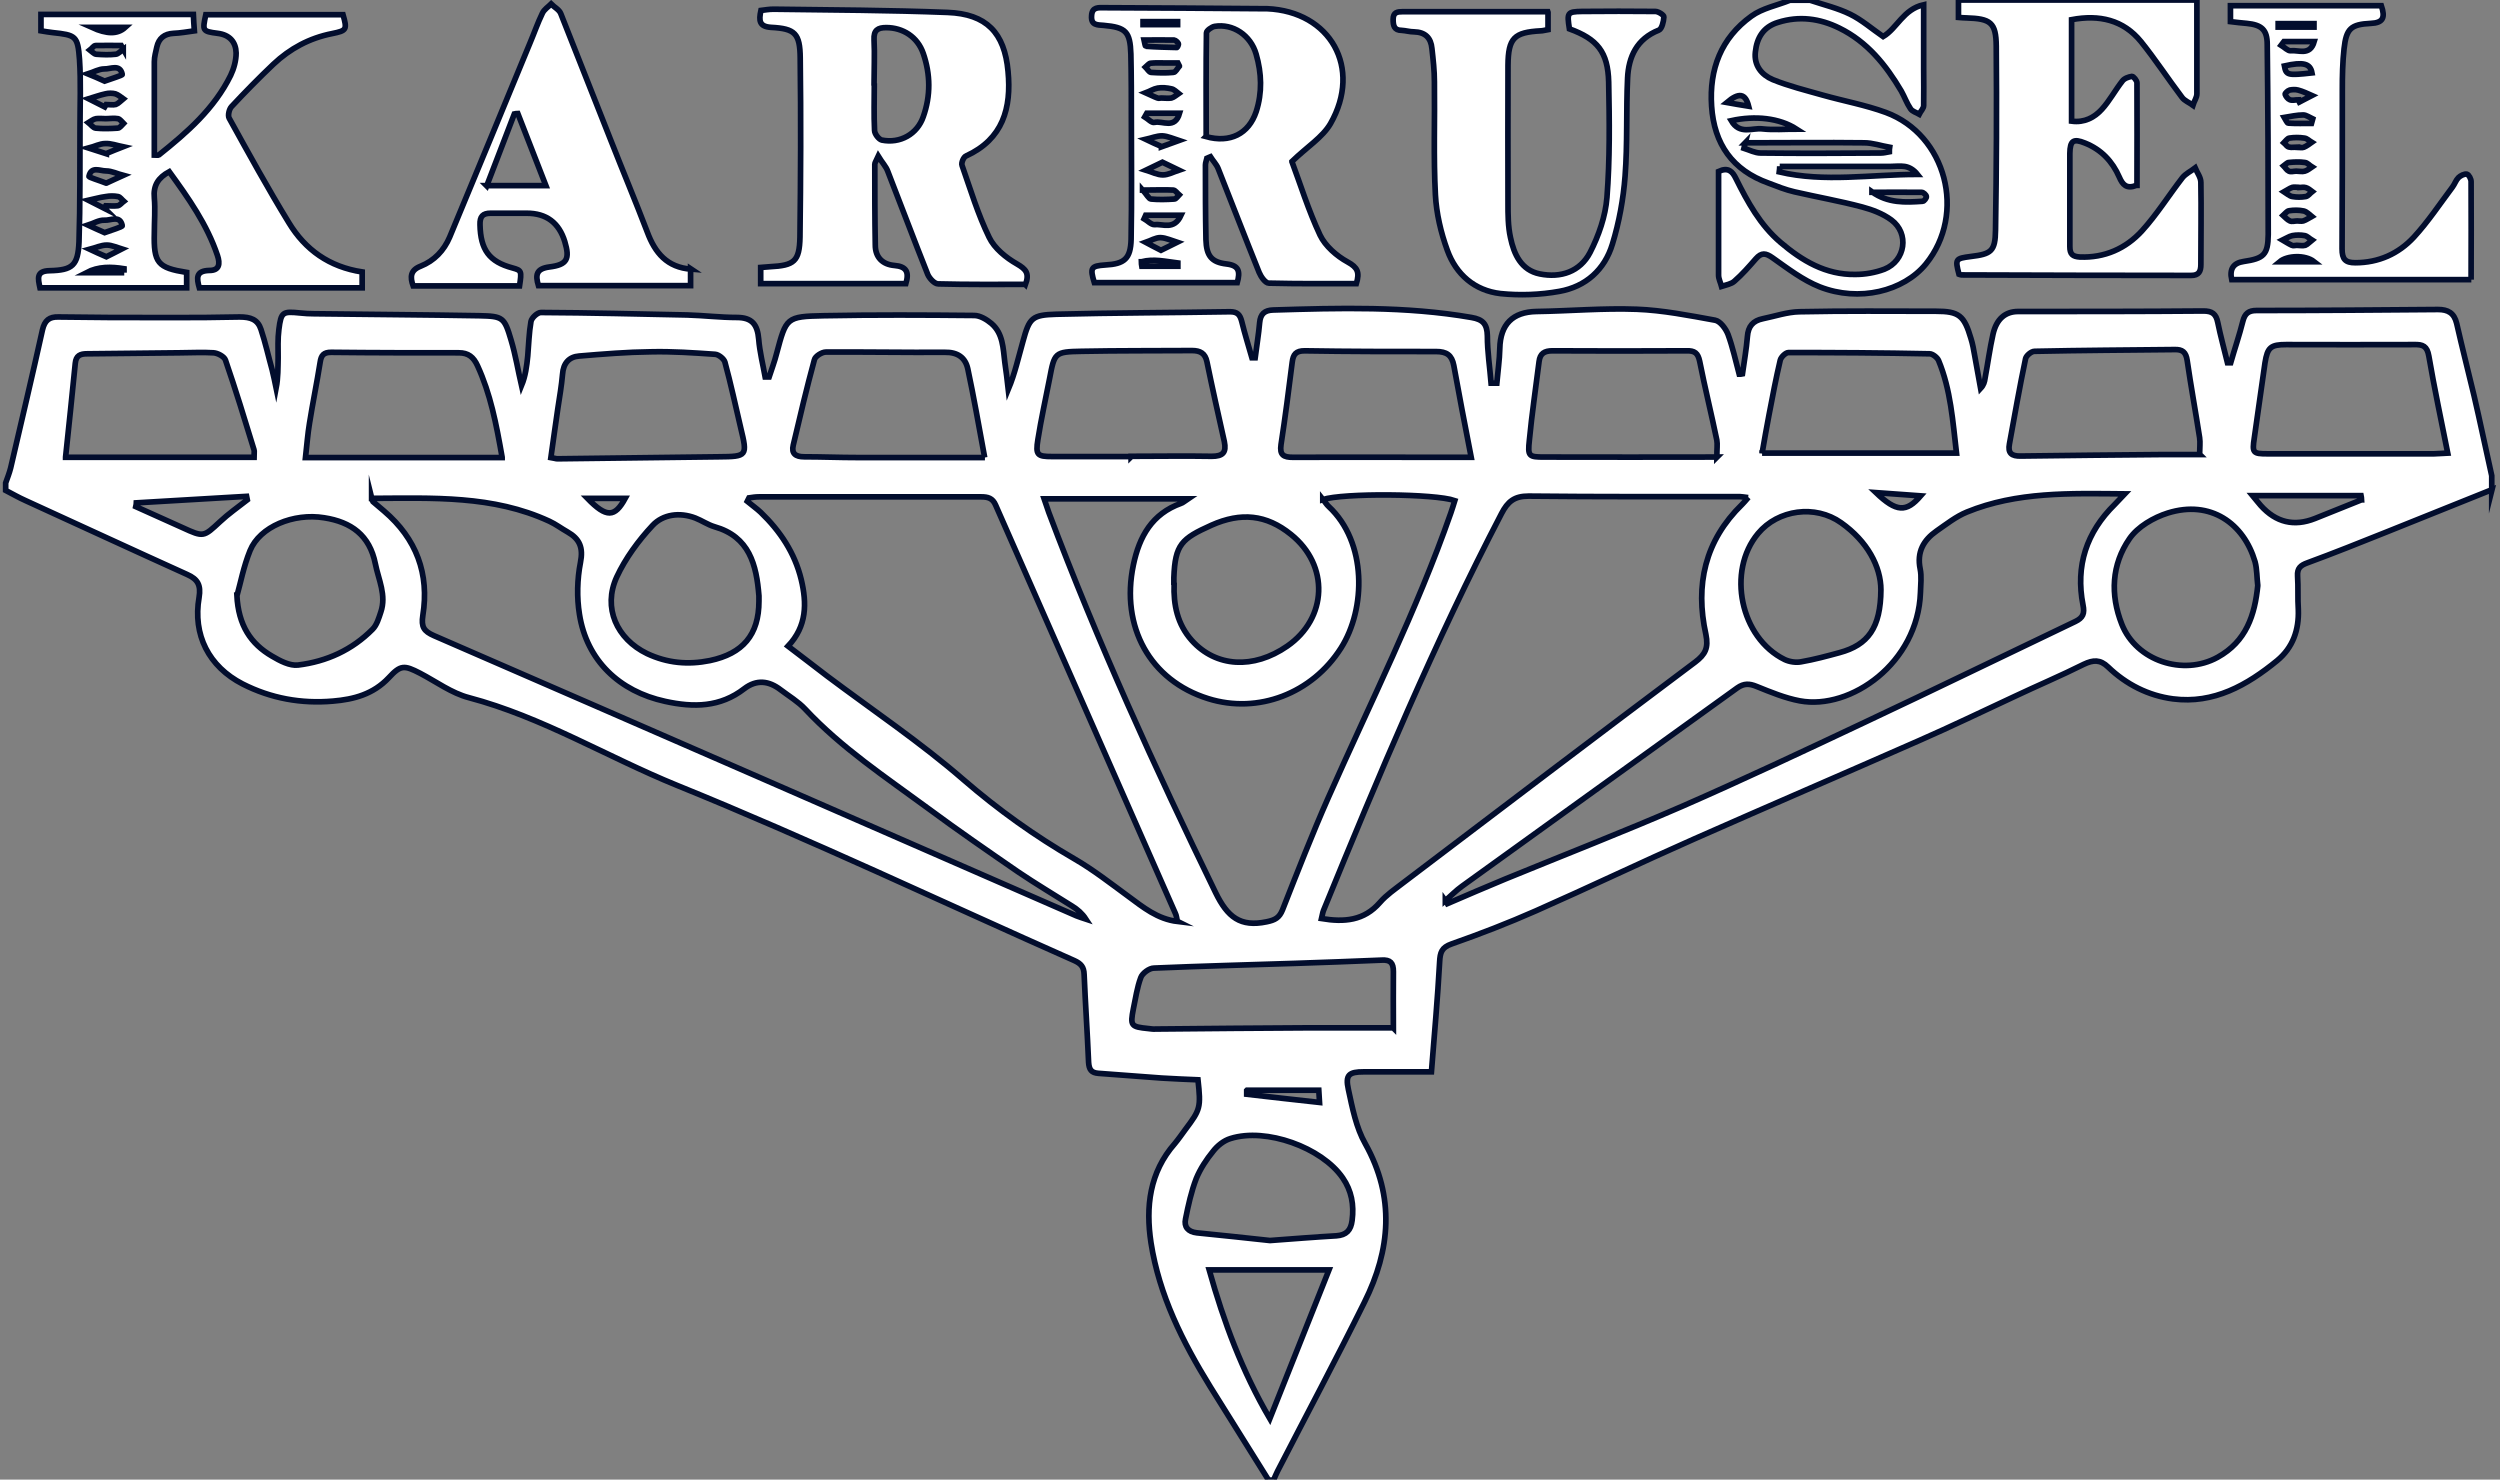 <svg width="441" height="261" viewBox="0 0 441 261" fill="none" xmlns="http://www.w3.org/2000/svg">
<rect x="0" y="0" width="441" height="261" fill="#808080" stroke="none"/>
<path d="M439.586 86.373C433.358 88.875 427.131 91.377 420.904 93.878C416.299 95.722 411.694 97.565 407.046 99.277C405.818 99.716 405.204 100.242 405.292 101.603C405.423 103.578 405.292 105.553 405.423 107.528C405.555 111.127 404.458 114.243 401.696 116.525C396.389 120.87 390.513 124.206 383.321 123.284C378.979 122.713 375.076 120.738 371.875 117.666C370.471 116.306 369.243 116.393 367.577 117.183C363.542 119.202 359.376 120.958 355.298 122.889C349.728 125.478 344.203 128.156 338.589 130.613C325.345 136.451 312.058 142.156 298.858 147.993C289.517 152.119 280.263 156.552 270.922 160.677C266.055 162.828 261.055 164.759 256.056 166.514C254.302 167.129 254.039 168.007 253.951 169.674C253.6 176.082 253.03 182.446 252.504 189.073C248.294 189.073 244.434 189.073 240.575 189.073C237.944 189.073 237.286 189.6 237.856 192.189C238.558 195.437 239.216 198.904 240.838 201.757C246.101 211.193 245.268 220.498 240.707 229.671C235.751 239.677 230.489 249.552 225.358 259.515C225.095 260.042 224.876 260.568 224.656 261.095H223.779C220.359 255.609 216.894 250.079 213.473 244.593C208.606 236.693 204.483 228.486 203.036 219.225C202.071 212.861 202.773 206.804 207.246 201.713C207.904 200.923 208.474 200.089 209.088 199.256C211.763 195.701 211.851 195.393 211.325 190.478C209.22 190.39 207.071 190.302 204.922 190.171C201.194 189.907 197.511 189.6 193.783 189.337C192.511 189.249 192.116 188.678 192.029 187.406C191.809 182.227 191.459 177.048 191.239 171.869C191.196 170.552 190.669 169.982 189.529 169.455C166.155 159.097 143.044 148.125 119.362 138.513C107.083 133.51 95.637 126.488 82.7 123.064C79.674 122.274 76.955 120.256 74.105 118.763C71.298 117.315 70.684 117.271 68.579 119.553C65.86 122.45 62.44 123.372 58.712 123.679C53.143 124.162 47.792 123.196 42.793 120.651C36.829 117.578 33.978 112.004 35.118 105.377C35.469 103.227 34.899 102.173 33.014 101.339C23.497 97.038 14.025 92.65 4.508 88.305C3.324 87.778 2.184 87.12 1 86.505C1 86.066 1 85.627 1 85.188C1.307 84.311 1.658 83.433 1.877 82.555C3.763 74.436 5.692 66.316 7.49 58.197C7.885 56.485 8.718 55.871 10.297 55.914C13.235 55.914 16.13 56.002 19.068 56.002C26.786 56.002 34.548 56.09 42.267 55.914C44.196 55.914 45.468 56.353 46.038 58.109C46.828 60.479 47.354 62.893 48.012 65.263C48.275 66.316 48.494 67.413 48.713 68.467C49.064 66.623 49.02 64.868 49.064 63.156C49.064 61.488 48.976 59.777 49.196 58.109C49.59 54.993 49.853 54.905 52.967 55.212C53.757 55.3 54.59 55.344 55.379 55.344C65.115 55.476 74.807 55.52 84.542 55.695C88.708 55.783 88.972 55.958 90.156 59.996C90.945 62.63 91.383 65.351 91.997 68.028C92.699 66.316 92.918 64.561 93.094 62.805C93.269 60.786 93.313 58.723 93.664 56.705C93.795 56.046 94.804 55.124 95.418 55.124C104.013 55.168 112.653 55.388 121.248 55.563C124.186 55.651 127.081 56.002 129.975 56.002C132.694 56.002 133.615 57.275 133.834 59.821C134.01 62.059 134.58 64.297 134.974 66.492C135.194 66.492 135.413 66.492 135.676 66.492C136.115 65.131 136.641 63.771 136.992 62.366C138.702 56.002 138.658 55.827 145.324 55.695C154.139 55.52 162.997 55.563 171.856 55.651C172.864 55.651 174.049 56.353 174.882 57.056C176.943 58.811 176.943 61.444 177.25 63.902C177.469 65.482 177.688 67.062 177.864 68.686C179.048 65.833 179.662 62.981 180.451 60.216C181.591 56.046 182.03 55.563 186.328 55.432C196.546 55.168 206.764 55.168 216.982 54.993C218.297 54.993 218.736 55.52 219.043 56.705C219.569 58.855 220.227 60.962 220.841 63.112H221.411C221.674 61.006 222.025 58.987 222.2 56.924C222.332 55.388 223.077 54.73 224.569 54.686C236.278 54.334 247.943 53.983 259.564 56.002C261.625 56.353 262.327 57.187 262.371 59.25C262.371 62.059 262.809 64.824 263.029 67.589C263.379 67.589 263.686 67.589 264.037 67.589C264.213 65.57 264.52 63.507 264.564 61.488C264.651 57.187 266.844 55.037 271.01 54.949C276.93 54.861 282.851 54.334 288.727 54.554C293.332 54.73 297.937 55.651 302.541 56.485C303.462 56.661 304.427 57.977 304.822 58.987C305.655 61.269 306.181 63.683 306.795 66.009C306.971 66.009 307.19 66.009 307.365 65.965C307.672 63.771 308.067 61.576 308.242 59.382C308.374 57.538 309.251 56.573 310.961 56.222C313.11 55.783 315.259 55.037 317.408 54.993C325.433 54.817 333.458 54.905 341.484 54.905C345.562 54.905 346.483 55.651 347.667 59.689C347.974 60.654 348.15 61.664 348.325 62.673C348.676 64.605 349.027 66.579 349.378 68.511C349.948 67.896 350.079 67.326 350.167 66.711C350.649 64.122 351 61.488 351.57 58.943C352.184 56.266 353.719 54.949 355.999 54.949C366.875 54.949 377.795 54.949 388.671 54.861C390.206 54.861 390.907 55.344 391.214 56.88C391.697 59.25 392.355 61.62 392.925 63.99H393.495C394.196 61.532 395.03 59.118 395.644 56.661C395.994 55.3 396.652 54.773 398.056 54.773C408.712 54.773 419.369 54.686 430.069 54.598C431.823 54.598 432.92 55.212 433.358 57.056C434.323 61.313 435.419 65.57 436.428 69.827C437.524 74.523 438.489 79.219 439.542 83.916V86.549L439.586 86.373ZM308.374 87.778C307.584 87.69 307.234 87.602 306.883 87.602C294.472 87.602 282.061 87.646 269.651 87.514C267.107 87.514 265.967 88.48 264.871 90.587C253.03 113.321 243.163 136.889 233.471 160.589C233.296 161.028 233.252 161.511 233.12 162.038C237.111 162.696 240.619 162.433 243.426 159.185C244.566 157.868 246.057 156.859 247.417 155.806C264.607 142.771 281.754 129.736 299.033 116.788C300.831 115.428 301.401 114.287 300.919 111.917C298.989 103.183 300.743 95.371 307.321 88.963C307.628 88.656 307.891 88.348 308.418 87.734L308.374 87.778ZM207.685 162.521C207.553 161.906 207.509 161.467 207.334 161.116C196.765 137.109 186.196 113.102 175.627 89.094C175.101 87.866 174.268 87.646 173.084 87.646C160.015 87.646 146.947 87.646 133.878 87.646C133.308 87.646 132.694 87.734 132.124 87.822L131.817 88.436C132.606 89.094 133.44 89.665 134.185 90.367C137.606 93.659 140.193 97.521 141.333 102.217C142.342 106.431 142.342 110.468 139.009 113.979C141.509 115.867 143.701 117.578 145.894 119.246C153.963 125.303 162.383 130.964 169.97 137.548C176.11 142.858 182.556 147.467 189.529 151.504C192.862 153.436 195.888 155.806 199.002 158.088C201.633 160.019 204.133 162.126 207.772 162.564L207.685 162.521ZM233.339 88.041C233.734 88.524 233.997 89.007 234.392 89.358C241.145 95.634 240.97 107.396 236.541 114.331C231.454 122.318 221.937 126.005 213.123 123.24C202.861 120.036 197.642 110.556 199.923 99.672C200.975 94.624 203.212 90.631 208.342 88.787C208.649 88.7 208.913 88.436 209.57 87.997H184.179C184.53 89.051 184.793 89.709 185.012 90.411C193.607 113.277 203.738 135.485 214.438 157.473C216.543 161.774 218.78 163.574 223.428 162.608C224.919 162.301 225.665 161.906 226.235 160.502C228.866 153.831 231.454 147.159 234.348 140.62C241.716 123.986 249.916 107.703 255.924 90.499C256.187 89.753 256.407 89.007 256.626 88.305C253.118 87.076 236.892 86.944 233.339 88.129V88.041ZM65.553 87.778C65.685 88.305 65.685 88.392 65.729 88.436C66.387 89.007 67.088 89.577 67.746 90.148C73.447 95.019 75.771 101.208 74.587 108.581C74.28 110.6 74.763 111.346 76.561 112.136C114.363 128.551 152.121 145.053 189.88 161.555C190.406 161.774 191.02 161.95 191.546 162.126C190.889 161.116 190.055 160.414 189.134 159.843C185.933 157.824 182.688 155.893 179.574 153.787C174.224 150.1 168.874 146.413 163.655 142.551C156.2 137.065 148.438 131.93 142.035 125.083C140.807 123.767 139.184 122.801 137.737 121.704C135.632 120.08 133.483 119.817 131.291 121.484C127.037 124.776 122.344 124.82 117.345 123.723C109.232 121.967 103.487 116.481 102.215 108.362C101.733 105.377 101.821 102.173 102.391 99.233C102.917 96.6 102.259 95.063 100.11 93.835C99.014 93.22 98.049 92.474 96.909 91.947C86.954 87.339 76.341 87.866 65.553 87.909V87.778ZM254.959 158.834C255.091 159.009 255.179 159.185 255.31 159.404C258.687 157.956 262.108 156.464 265.528 155.059C275.922 150.802 286.403 146.721 296.709 142.244C307.541 137.504 318.241 132.457 328.941 127.409C341.352 121.572 353.675 115.559 366.086 109.634C367.445 108.976 367.752 108.23 367.445 106.738C366.086 99.803 368.059 93.878 373.059 88.963C373.541 88.48 374.024 87.953 374.813 87.12C365.077 87.032 355.78 86.725 346.966 90.323C345.036 91.113 343.326 92.474 341.615 93.659C339.291 95.283 338.107 97.389 338.721 100.374C338.984 101.691 338.809 103.139 338.765 104.543C338.326 116.92 326.486 125.303 317.496 123.635C314.908 123.152 312.365 122.099 309.865 121.089C308.593 120.563 307.628 120.519 306.444 121.353C290.262 133.027 274.08 144.658 257.898 156.332C256.845 157.078 255.924 158.044 254.959 158.878V158.834ZM431.779 79.922C430.595 73.997 429.411 68.423 428.447 62.805C428.14 61.05 427.394 60.742 425.859 60.786C418.316 60.83 410.817 60.786 403.274 60.786C400.555 60.786 399.985 61.269 399.547 63.99C398.889 68.379 398.319 72.812 397.661 77.245C397.266 79.878 397.398 80.053 399.985 80.053C409.765 80.053 419.588 80.053 429.368 80.053C430.025 80.053 430.639 79.966 431.779 79.922ZM302.848 80.668C302.848 79.176 302.98 78.386 302.848 77.639C301.883 72.987 300.743 68.379 299.822 63.727C299.515 62.278 298.945 61.84 297.498 61.883C289.604 61.927 281.754 61.927 273.861 61.883C272.413 61.883 271.668 62.366 271.492 63.771C270.922 68.379 270.221 73.031 269.782 77.639C269.475 80.492 269.651 80.624 272.413 80.624C282.456 80.668 292.542 80.624 302.892 80.624L302.848 80.668ZM88.577 80.668C87.524 74.699 86.516 69.476 84.235 64.517C83.534 62.981 82.613 62.234 80.946 62.234C73.447 62.234 65.904 62.234 58.405 62.147C57.09 62.147 56.651 62.673 56.475 63.902C55.905 67.501 55.16 71.1 54.59 74.699C54.283 76.542 54.151 78.386 53.888 80.712H88.577V80.668ZM388.013 80.141C388.013 79.044 388.145 78.078 388.013 77.201C387.311 72.68 386.478 68.116 385.82 63.595C385.601 62.103 384.987 61.62 383.584 61.664C375.339 61.752 367.095 61.796 358.894 61.971C358.324 61.971 357.447 62.717 357.315 63.244C356.263 68.247 355.385 73.294 354.465 78.298C354.158 79.922 354.815 80.492 356.482 80.448C364.814 80.317 373.103 80.273 381.435 80.185C383.54 80.185 385.645 80.185 388.057 80.185L388.013 80.141ZM259.52 80.668C258.38 74.787 257.371 69.608 256.451 64.473C256.1 62.63 255.179 62.015 253.337 62.015C245.619 62.015 237.856 62.015 230.138 61.883C228.603 61.883 228.121 62.498 227.945 63.902C227.331 68.774 226.717 73.602 225.972 78.43C225.709 80.273 226.41 80.668 228.077 80.668C236.014 80.624 243.996 80.668 251.934 80.668C254.258 80.668 256.582 80.668 259.52 80.668ZM97.172 80.712C97.742 80.799 98.049 80.931 98.312 80.931C107.785 80.843 117.257 80.668 126.774 80.58C131.817 80.536 131.861 80.448 130.677 75.533C129.756 71.627 128.923 67.721 127.87 63.858C127.695 63.288 126.774 62.542 126.16 62.498C122.388 62.234 118.573 61.971 114.802 62.059C110.592 62.103 106.382 62.454 102.172 62.805C100.374 62.937 99.365 64.078 99.233 66.009C99.058 68.028 98.707 70.047 98.4 72.066C98.005 74.918 97.567 77.771 97.172 80.712ZM310.83 79.922H345.124C344.466 74.304 344.115 68.774 341.966 63.595C341.747 63.068 340.914 62.41 340.387 62.41C332.099 62.234 323.767 62.191 315.478 62.191C314.996 62.191 314.163 62.981 314.031 63.551C313.286 66.711 312.672 69.959 312.058 73.163C311.619 75.357 311.268 77.552 310.83 79.966V79.922ZM199.528 80.58C199.528 80.58 199.528 80.536 199.528 80.492C204.264 80.492 209 80.404 213.737 80.492C215.71 80.492 216.368 79.834 215.973 77.903C214.921 73.207 213.868 68.511 212.903 63.815C212.596 62.322 211.719 61.84 210.272 61.84C203.782 61.883 197.291 61.84 190.801 61.971C186.021 62.059 186.021 62.191 185.144 66.799C184.442 70.398 183.653 73.953 183.083 77.552C182.644 80.273 182.995 80.536 185.582 80.536C190.231 80.536 194.923 80.536 199.572 80.536L199.528 80.58ZM173.698 80.712C172.645 75.006 171.768 70.003 170.716 65.043C170.277 63.068 168.918 62.103 166.681 62.147C159.664 62.191 152.692 62.059 145.675 62.103C144.973 62.103 143.789 62.849 143.658 63.463C142.298 68.467 141.114 73.47 139.93 78.517C139.579 80.01 140.325 80.58 141.86 80.58C144.973 80.58 148.131 80.712 151.288 80.712C158.48 80.712 165.716 80.712 173.742 80.712H173.698ZM11.569 80.668H44.81C44.81 79.922 44.898 79.615 44.81 79.351C43.188 74.041 41.565 68.73 39.767 63.507C39.548 62.893 38.408 62.278 37.662 62.234C35.689 62.103 33.715 62.234 31.742 62.234C26.26 62.278 20.778 62.366 15.34 62.41C14.156 62.41 13.411 62.717 13.279 64.078C12.753 69.608 12.139 75.094 11.569 80.624V80.668ZM398.275 103.314C398.099 101.866 398.143 100.418 397.793 99.101C395.819 92.342 389.943 88.129 382.4 90.499C379.9 91.289 377.093 92.913 375.646 95.019C372.489 99.584 372.226 104.894 374.287 110.117C376.83 116.569 385.119 119.29 391.171 115.954C396.258 113.146 397.749 108.493 398.275 103.271V103.314ZM133.878 105.992C133.878 105.684 133.878 105.421 133.878 105.114C133.44 99.628 132.212 94.668 126.028 92.913C124.844 92.562 123.792 91.816 122.651 91.377C119.889 90.323 116.95 90.718 115.109 92.693C112.609 95.371 110.328 98.487 108.794 101.778C106.294 107.221 108.794 112.707 114.144 115.296C117.696 116.964 121.336 117.315 125.239 116.525C131.028 115.296 133.878 112.004 133.878 106.036V105.992ZM41.784 104.982C42.047 110.381 44.284 113.584 47.968 115.735C49.371 116.569 51.125 117.491 52.572 117.315C57.616 116.701 62.133 114.638 65.729 110.995C66.474 110.249 66.825 109.02 67.176 107.967C68.185 104.982 66.781 102.305 66.211 99.452C65.203 94.405 61.957 92.079 57.177 91.333C51.783 90.455 45.819 92.913 44.109 97.126C42.968 99.935 42.398 102.963 41.828 104.982H41.784ZM207.115 103.007C206.983 106.694 207.685 110.117 210.228 112.97C214.482 117.71 221.104 118.105 227.068 113.979C234.173 109.064 234.523 99.716 227.726 94.273C223.384 90.762 218.911 90.323 213.693 92.65C208.43 95.019 207.29 96.029 207.071 101.866C207.071 102.217 207.071 102.612 207.071 102.963L207.115 103.007ZM331.792 104.061C331.792 99.935 329.38 95.458 324.775 92.211C320.214 88.963 313.636 89.885 310.128 94.098C304.559 100.769 307.014 112.531 314.82 116.349C315.654 116.744 316.794 116.92 317.715 116.744C319.995 116.349 322.276 115.735 324.512 115.121C329.512 113.76 331.748 110.776 331.792 104.017V104.061ZM245.794 181.349C245.794 177.487 245.75 174.458 245.794 171.386C245.794 169.85 245.268 169.279 243.733 169.367C238.646 169.587 233.515 169.762 228.428 169.938C220.139 170.201 211.851 170.421 203.562 170.772C202.729 170.772 201.501 171.693 201.238 172.439C200.58 174.195 200.317 176.126 199.923 177.969C199.352 180.954 199.484 181.129 202.554 181.437C202.992 181.481 203.431 181.568 203.869 181.524C213.035 181.437 222.244 181.349 231.41 181.305C235.971 181.305 240.575 181.305 245.75 181.305L245.794 181.349ZM223.998 218.83C228.165 218.523 231.936 218.216 235.751 217.996C237.506 217.864 238.295 217.031 238.514 215.275C238.865 212.554 238.426 210.052 236.848 207.77C233.164 202.416 223.341 198.861 217.069 200.836C215.885 201.187 214.745 202.108 214 203.074C212.816 204.522 211.719 206.19 211.018 207.902C210.141 210.184 209.614 212.598 209.132 215.012C208.825 216.416 209.57 217.294 211.105 217.469C215.535 217.908 219.964 218.391 224.042 218.83H223.998ZM223.998 250.254C227.594 241.257 230.971 232.743 234.436 224.009H213.298C215.885 233.226 219.087 241.828 223.998 250.254ZM43.626 88.173C43.582 87.953 43.538 87.778 43.495 87.558C37.004 87.953 30.514 88.305 24.067 88.7C24.067 88.919 23.98 89.138 23.936 89.358C26.698 90.587 29.461 91.859 32.224 93.088C35.952 94.8 35.908 94.712 38.802 92.035C40.293 90.631 42.004 89.446 43.626 88.173ZM416.606 88.173C416.606 87.909 416.518 87.69 416.474 87.427H397.354C398.012 88.217 398.406 88.743 398.801 89.182C401.491 92.167 404.678 92.927 408.361 91.465C411.124 90.367 413.843 89.27 416.562 88.173H416.606ZM219.92 192.365C219.92 192.584 219.92 192.804 219.92 193.023C224.13 193.506 228.296 193.989 232.769 194.472C232.725 193.594 232.682 192.936 232.638 192.321H219.964L219.92 192.365ZM103.619 87.909C106.996 91.377 108.443 91.289 110.285 87.909H103.619ZM330.915 86.9C334.555 90.367 336.265 90.411 338.809 87.471C336.265 87.295 333.897 87.12 330.915 86.9Z" fill="white" stroke="#020D2D" stroke-miterlimit="10"/>
<path d="M319.557 0.132C321.837 0.878 324.205 1.448 326.354 2.502C328.415 3.511 330.213 5.091 332.187 6.452C334.643 5.003 335.739 1.624 339.335 0.834C339.335 4.828 339.335 8.558 339.335 12.245C339.335 14.352 339.379 16.502 339.335 18.609C339.335 19.136 338.809 19.618 338.546 20.145C338.019 19.838 337.318 19.662 337.011 19.18C336.353 18.214 335.958 17.073 335.388 16.063C332.669 11.455 329.38 7.373 324.468 4.96C321.004 3.248 317.364 2.765 313.636 3.95C311.049 4.74 309.909 6.671 309.646 9.173C309.382 11.543 310.742 13.211 312.715 14.044C315.522 15.186 318.548 15.932 321.486 16.766C325.214 17.819 329.073 18.521 332.669 19.838C343.326 23.788 346.922 37.701 339.73 46.566C335.783 51.394 327.933 53.325 321.004 50.604C318.022 49.419 315.347 47.356 312.672 45.469C311.488 44.635 310.742 44.503 309.733 45.645C308.549 47.005 307.321 48.41 305.962 49.594C305.392 50.121 304.471 50.253 303.681 50.516C303.506 49.858 303.155 49.2 303.155 48.541C303.155 42.397 303.155 36.296 303.155 30.239C304.865 29.45 305.611 30.239 306.225 31.512C308.286 35.638 310.479 39.676 314.075 42.748C317.89 45.996 322.056 48.497 327.275 48.41C328.985 48.41 330.783 48.102 332.406 47.488C336.134 45.996 336.835 41.168 333.634 38.798C332.143 37.701 330.301 36.998 328.503 36.516C324.556 35.462 320.521 34.76 316.531 33.838C314.996 33.487 313.461 32.873 311.97 32.302C305.611 30.02 302.366 25.412 301.927 18.741C301.489 12.201 303.594 6.715 308.944 2.853C310.874 1.448 313.461 0.966 315.741 0.044C317.057 0.044 318.373 0.044 319.688 0.044L319.557 0.132ZM307.891 25.148C307.804 25.5 307.716 25.807 307.628 26.158C308.593 26.465 309.602 26.992 310.567 26.992C317.627 27.079 324.731 27.036 331.792 26.992C332.274 26.992 332.801 26.86 333.283 26.772C333.283 26.509 333.283 26.246 333.327 25.982C331.836 25.719 330.345 25.192 328.81 25.192C321.837 25.105 314.82 25.192 307.848 25.192L307.891 25.148ZM313.943 29.318C313.943 29.669 313.899 29.976 313.856 30.327C321.881 32.215 330.038 30.766 338.239 30.766C337.581 29.932 336.791 29.493 336.002 29.362C335.169 29.23 334.248 29.362 333.371 29.362C326.88 29.362 320.39 29.362 313.943 29.362V29.318ZM305.392 21.286C306.883 23.832 309.119 22.515 310.874 22.735C312.847 22.954 314.908 22.778 316.925 22.778C313.856 20.803 309.602 20.364 305.392 21.286ZM330.213 33.838C333.02 35.857 336.09 35.726 339.16 35.506C339.423 35.506 339.861 34.892 339.817 34.672C339.773 34.365 339.291 33.926 338.984 33.926C336.046 33.882 333.151 33.926 330.213 33.926V33.838ZM308.462 18.741C307.891 16.502 306.795 16.239 304.602 18.082C305.83 18.302 307.058 18.521 308.462 18.741Z" fill="white" stroke="#020D2D" stroke-miterlimit="10"/>
<path d="M180.846 50.165C175.715 50.165 170.584 50.209 165.497 50.077C164.839 50.077 163.962 49.112 163.655 48.41C161.243 42.353 158.963 36.252 156.595 30.196C156.288 29.362 155.63 28.703 154.928 27.562C154.533 28.44 154.314 28.703 154.314 28.967C154.314 33.707 154.314 38.447 154.402 43.231C154.402 45.381 155.674 46.654 157.779 46.83C159.884 47.005 160.41 47.971 159.796 50.033H134.185V47.181C134.799 47.137 135.281 47.093 135.808 47.049C140.105 46.83 141.026 46.127 141.114 41.826C141.246 31.293 141.289 20.759 141.158 10.226C141.114 5.881 140.237 5.047 136.027 4.828C133.922 4.696 133.834 3.643 134.229 1.843C134.931 1.756 135.676 1.624 136.466 1.624C146.684 1.756 156.945 1.799 167.163 2.194C174.005 2.458 177.206 5.749 177.82 12.596C178.434 19.048 176.943 24.534 170.409 27.518C169.97 27.694 169.532 28.747 169.707 29.186C171.198 33.443 172.514 37.832 174.487 41.87C175.408 43.801 177.469 45.469 179.399 46.566C180.977 47.488 181.635 48.19 180.89 50.209L180.846 50.165ZM154.226 14.922C154.226 17.599 154.139 20.321 154.27 22.998C154.27 23.612 155.016 24.578 155.542 24.709C158.787 25.368 161.813 23.656 162.866 20.584C164.181 16.897 164.137 13.123 162.866 9.436C161.857 6.496 159.27 4.872 156.331 4.872C154.84 4.872 154.095 5.311 154.183 7.022C154.314 9.656 154.183 12.289 154.183 14.878L154.226 14.922Z" fill="white" stroke="#020D2D" stroke-miterlimit="10"/>
<path d="M227.901 28.528C229.349 32.39 230.796 37.086 232.857 41.475C233.778 43.406 235.795 45.162 237.725 46.215C239.479 47.181 239.874 48.014 239.26 50.033C234.129 50.033 228.954 50.077 223.823 49.946C223.209 49.946 222.42 48.804 222.113 48.058C219.657 41.958 217.289 35.813 214.877 29.713C214.57 28.967 213.956 28.352 213.517 27.65C213.298 27.738 213.123 27.826 212.903 27.913C212.816 28.308 212.64 28.703 212.64 29.098C212.64 33.487 212.64 37.876 212.728 42.265C212.816 45.118 213.693 46.259 216.368 46.566C218.604 46.829 218.78 47.927 218.254 49.858H193.037C192.248 47.224 192.423 46.917 194.967 46.742C198.344 46.566 199.44 45.644 199.528 42.221C199.659 35.199 199.572 28.177 199.572 21.154C199.572 17.292 199.572 13.386 199.484 9.524C199.352 5.574 198.607 4.828 194.704 4.477C193.564 4.389 192.423 4.477 192.555 2.765C192.643 1.185 193.783 1.361 194.792 1.361C204.132 1.404 213.473 1.448 222.858 1.536C223.077 1.536 223.297 1.536 223.516 1.536C234.699 2.019 240.312 11.982 234.699 21.813C233.296 24.227 230.577 25.894 227.901 28.484V28.528ZM212.728 24.095C216.982 25.28 220.271 23.612 221.586 19.706C222.683 16.327 222.551 12.903 221.586 9.568C220.622 6.188 217.464 4.126 214.263 4.652C213.737 4.74 212.816 5.398 212.816 5.793C212.728 11.894 212.772 18.038 212.772 24.051L212.728 24.095ZM208.343 37.964H202.115C202.028 38.183 201.896 38.359 201.808 38.578C202.422 38.929 203.08 39.675 203.694 39.632C205.141 39.456 207.115 40.641 208.343 37.964ZM202.291 19.969C202.159 20.189 202.071 20.408 201.94 20.628C202.51 20.979 203.168 21.725 203.65 21.593C205.053 21.242 207.246 22.866 208.079 19.969H202.291ZM204.878 25.894C206.062 25.456 206.983 25.148 207.948 24.797C206.983 24.49 206.018 24.007 205.01 23.963C204.045 23.963 203.08 24.358 202.115 24.578C203.036 25.017 203.957 25.456 204.878 25.851V25.894ZM205.053 28.616C203.957 29.142 203.08 29.581 202.159 30.02C203.168 30.327 204.133 30.854 205.141 30.854C206.062 30.854 207.027 30.327 207.948 30.02C207.027 29.581 206.15 29.142 205.053 28.616ZM201.545 33.487C202.334 34.365 202.641 35.067 203.036 35.111C204.396 35.243 205.799 35.199 207.158 35.111C207.465 35.111 207.729 34.628 207.992 34.365C207.641 34.058 207.334 33.575 206.983 33.531C205.404 33.443 203.826 33.531 201.545 33.531V33.487ZM204.878 17.292C205.448 17.292 206.062 17.38 206.632 17.292C207.115 17.16 207.509 16.765 207.904 16.502C207.509 16.195 207.115 15.756 206.632 15.668C205.843 15.493 205.01 15.405 204.22 15.537C203.475 15.668 202.817 16.107 202.115 16.37C202.817 16.678 203.475 17.029 204.176 17.292C204.352 17.38 204.615 17.292 204.834 17.292H204.878ZM208.036 11.63C207.948 11.455 207.86 11.279 207.772 11.104C206.983 11.104 206.194 11.104 205.404 11.104C204.615 11.104 203.782 11.06 202.992 11.148C202.685 11.148 202.378 11.587 202.071 11.85C202.378 12.157 202.685 12.728 203.036 12.772C204.352 12.859 205.667 12.903 206.983 12.772C207.378 12.772 207.685 12.069 208.036 11.674V11.63ZM204.79 44.152C205.843 43.626 206.764 43.187 207.641 42.748C206.676 42.441 205.711 41.958 204.703 41.914C203.826 41.914 202.992 42.441 202.115 42.748C202.948 43.187 203.738 43.626 204.79 44.152ZM201.808 7.066C201.94 7.681 202.028 8.163 202.115 8.163C203.957 8.295 205.799 8.339 207.597 8.383C207.685 8.383 207.948 7.856 207.86 7.681C207.729 7.417 207.378 7.11 207.115 7.066C205.404 7.022 203.694 7.066 201.808 7.066ZM201.326 46.171C201.326 46.434 201.37 46.698 201.414 46.961H207.772C207.772 46.785 207.772 46.566 207.772 46.391C205.624 46.127 203.475 45.6 201.37 46.171H201.326ZM207.729 4.345C207.729 4.169 207.729 3.994 207.729 3.818H201.633C201.633 3.994 201.633 4.169 201.633 4.345H207.685H207.729Z" fill="white" stroke="#020D2D" stroke-miterlimit="10"/>
<path d="M376.874 32.697C375.12 33.399 374.418 32.566 373.848 31.249C372.62 28.44 370.647 26.377 367.796 25.236C365.735 24.402 365.165 24.797 365.121 27.036C365.121 32.522 365.121 38.008 365.121 43.494C365.121 44.855 365.604 45.249 366.875 45.337C371.261 45.513 374.988 43.845 377.839 40.729C380.47 37.832 382.575 34.453 384.987 31.337C385.557 30.634 386.478 30.196 387.224 29.625C387.575 30.459 388.232 31.293 388.232 32.171C388.32 36.998 388.232 41.826 388.232 46.654C388.232 47.883 387.882 48.585 386.522 48.585C373.015 48.585 359.464 48.541 345.957 48.497C345.825 48.497 345.694 48.41 345.562 48.366C344.861 45.688 344.948 45.601 347.623 45.249C351.263 44.811 351.965 44.328 352.009 40.597C352.184 29.757 352.228 18.96 352.14 8.119C352.096 3.95 351.132 3.292 346.878 3.16C346.439 3.16 346.045 3.116 345.474 3.072V0H387.531C387.531 1.404 387.531 2.809 387.531 4.257C387.531 8.339 387.531 12.464 387.531 16.546C387.531 17.204 387.048 17.863 386.829 18.565C386.171 18.082 385.338 17.775 384.899 17.161C382.444 13.913 380.207 10.489 377.663 7.329C374.55 3.511 370.34 2.546 365.428 3.467V21.374C367.709 21.681 369.463 20.716 370.778 19.267C372.138 17.775 373.103 15.932 374.374 14.308C374.725 13.825 375.471 13.562 376.085 13.474C376.348 13.474 376.962 14.22 376.962 14.615C377.006 20.672 376.962 26.728 376.962 32.697H376.874Z" fill="white" stroke="#020D2D" stroke-miterlimit="10"/>
<path d="M273.071 2.194V5.223C272.545 5.311 272.15 5.442 271.756 5.442C267.107 5.706 266.055 6.671 266.011 11.499C265.967 19.618 266.011 27.738 266.011 35.813C266.011 37.832 266.011 39.939 266.449 41.914C267.063 44.854 268.335 47.663 271.624 48.322C275.308 49.068 278.728 47.927 280.483 44.547C282.018 41.563 283.202 38.139 283.465 34.848C283.991 28.089 283.903 21.286 283.772 14.483C283.64 9.129 281.754 6.891 276.843 5.091C276.404 2.238 276.448 2.063 279.079 2.019C283.377 1.975 287.675 1.975 292.016 2.019C292.543 2.019 293.551 2.677 293.507 2.984C293.463 3.818 293.156 5.091 292.63 5.311C288.727 6.847 287.28 10.007 287.105 13.781C286.841 19.531 287.105 25.324 286.666 31.073C286.359 35.111 285.614 39.193 284.43 43.055C283.07 47.575 279.737 50.56 275.089 51.394C271.712 52.008 268.116 52.14 264.695 51.789C260.134 51.262 256.845 48.409 255.31 44.152C254.17 41.036 253.381 37.657 253.205 34.365C252.854 27.738 253.118 21.067 253.03 14.439C253.03 12.464 252.811 10.533 252.591 8.558C252.416 6.671 251.407 5.662 249.434 5.618C248.688 5.618 247.987 5.398 247.241 5.354C245.926 5.354 245.75 4.521 245.75 3.423C245.75 2.151 246.496 2.063 247.46 2.063C252.855 2.063 258.249 2.063 263.686 2.063C266.756 2.063 269.782 2.063 273.027 2.063L273.071 2.194Z" fill="white" stroke="#020D2D" stroke-miterlimit="10"/>
<path d="M121.818 47.4V50.385H94.98C94.409 48.497 94.585 47.4 96.909 47.093C100.067 46.698 100.549 45.688 99.628 42.616C98.605 39.281 96.368 37.613 92.918 37.613C90.813 37.613 88.665 37.613 86.559 37.613C85.156 37.613 84.63 38.183 84.674 39.632C84.761 44.065 86.296 46.171 90.419 47.268C91.997 47.707 92.041 47.795 91.647 50.428H72.877C72.307 48.848 72.395 47.663 74.193 46.961C76.605 45.996 78.315 44.196 79.323 41.826C84.06 30.415 88.796 19.004 93.488 7.593C94.234 5.837 94.848 4.038 95.681 2.326C95.988 1.668 96.69 1.229 97.216 0.702C97.786 1.273 98.663 1.712 98.926 2.414C101.908 9.875 104.803 17.38 107.785 24.841C109.89 30.196 112.126 35.55 114.188 40.948C115.547 44.591 117.652 47.181 121.95 47.488L121.818 47.4ZM85.814 32.741H96.295C94.585 28.352 92.962 24.183 91.34 20.013C91.12 20.013 90.945 20.057 90.726 20.101C89.147 24.227 87.568 28.308 85.858 32.785L85.814 32.741Z" fill="white" stroke="#020D2D" stroke-miterlimit="10"/>
<path d="M435.946 49.331H393.67C393.261 47.459 393.963 46.391 395.775 46.127C399.327 45.6 400.073 44.942 400.117 41.387C400.117 30.195 400.073 19.004 399.941 7.856C399.941 5.223 398.933 4.389 396.345 4.126C395.424 4.038 394.46 3.95 393.451 3.818V1.009H420.07C420.772 3.072 420.421 4.038 418.185 4.126C414.676 4.301 413.887 5.047 413.492 8.602C413.229 10.972 413.185 13.43 413.185 15.8C413.185 25.148 413.185 34.497 413.141 43.889C413.141 45.732 413.712 46.347 415.466 46.347C419.588 46.347 423.096 44.767 425.815 41.826C428.315 39.105 430.376 35.989 432.613 33.004C433.007 32.478 433.227 31.776 433.665 31.337C434.016 30.985 434.718 30.634 435.156 30.722C435.507 30.81 435.902 31.556 435.902 32.039C435.946 37.744 435.902 43.406 435.902 49.331H435.946ZM402.88 7.329C402.704 7.549 402.573 7.768 402.397 7.988C402.967 8.339 403.581 8.997 404.064 8.953C405.467 8.778 407.484 9.919 408.23 7.329H402.88ZM405.116 43.274C405.642 43.274 406.169 43.406 406.651 43.274C407.09 43.099 407.44 42.66 407.835 42.353C407.397 42.089 407.002 41.651 406.563 41.563C405.862 41.431 405.072 41.431 404.371 41.563C403.757 41.694 403.23 42.089 402.66 42.353C403.187 42.66 403.713 43.011 404.283 43.274C404.546 43.406 404.853 43.274 405.16 43.274H405.116ZM405.204 38.973C405.555 38.973 405.949 39.061 406.3 38.973C406.826 38.798 407.309 38.447 407.791 38.183C407.353 37.832 406.914 37.349 406.388 37.218C405.555 37.042 404.634 37.042 403.8 37.174C403.406 37.218 403.099 37.7 402.748 38.008C403.143 38.359 403.45 38.754 403.932 38.973C404.283 39.149 404.809 38.973 405.248 38.973H405.204ZM407.835 12.859C407.528 11.192 406.3 10.884 402.967 11.63C403.274 13.254 403.494 13.342 407.835 12.859ZM405.292 25.982C405.642 25.982 406.081 26.114 406.388 25.982C406.914 25.763 407.353 25.412 407.791 25.104C407.353 24.841 406.958 24.402 406.476 24.358C405.599 24.227 404.721 24.227 403.844 24.358C403.494 24.402 403.187 24.885 402.88 25.192C403.187 25.456 403.406 25.851 403.757 25.938C404.239 26.07 404.765 25.938 405.292 25.938V25.982ZM405.423 33.048C405.072 33.048 404.678 32.961 404.371 33.048C403.844 33.224 403.406 33.575 402.923 33.838C403.406 34.145 403.844 34.584 404.371 34.672C405.116 34.804 405.949 34.804 406.739 34.672C407.177 34.584 407.484 34.102 407.879 33.794C407.528 33.531 407.177 33.224 406.739 33.092C406.344 32.961 405.906 33.092 405.467 33.092L405.423 33.048ZM405.423 17.643L405.599 17.994C406.344 17.599 407.09 17.248 407.835 16.853C407.046 16.502 406.213 16.107 405.379 15.888C404.897 15.756 404.327 15.8 403.888 15.888C403.581 15.976 403.055 16.458 403.099 16.634C403.23 17.029 403.581 17.468 403.932 17.599C404.371 17.775 404.941 17.599 405.423 17.599V17.643ZM401.871 4.169C401.871 4.389 401.871 4.608 401.871 4.784H408.186C408.186 4.564 408.186 4.345 408.186 4.169H401.871ZM405.072 30.195C405.555 30.195 406.125 30.327 406.563 30.195C407.046 30.064 407.44 29.713 407.835 29.449C407.397 29.186 407.046 28.703 406.563 28.659C405.642 28.528 404.678 28.572 403.757 28.659C403.45 28.659 403.143 29.054 402.836 29.274C403.143 29.581 403.362 30.02 403.757 30.195C404.107 30.371 404.59 30.195 405.028 30.195H405.072ZM407.747 21.769L407.967 20.979C407.397 20.715 406.826 20.277 406.3 20.277C405.204 20.277 404.064 20.54 402.967 20.715C403.187 21.067 403.406 21.725 403.669 21.725C405.028 21.813 406.388 21.769 407.747 21.769ZM408.23 46.171C406.607 44.898 403.45 45.074 402.134 46.171H408.23Z" fill="white" stroke="#020D2D" stroke-miterlimit="10"/>
<path d="M7.052 50.779C6.701 49.112 6.35 47.795 8.762 47.751C12.797 47.663 13.762 46.829 13.937 42.66C14.156 35.945 14.069 29.23 14.112 22.471C14.112 18.477 14.288 14.483 14.025 10.489C13.718 6.32 13.367 6.188 9.288 5.749C8.631 5.662 7.973 5.574 7.227 5.442V2.546H34.11C34.154 3.511 34.198 4.345 34.285 5.442C33.014 5.618 31.786 5.837 30.602 5.881C28.979 5.969 28.014 6.759 27.663 8.295C27.488 9.129 27.225 10.007 27.225 10.884C27.225 16.37 27.225 21.813 27.225 27.343C27.619 27.343 27.883 27.43 28.014 27.343C33.014 23.349 37.794 19.179 40.688 13.298C41.258 12.113 41.653 10.665 41.653 9.348C41.609 7.417 40.513 6.144 38.408 5.881C35.689 5.53 35.689 5.442 36.303 2.589H60.51C61.256 5.223 61.168 5.398 58.581 5.925C54.59 6.715 51.169 8.558 48.231 11.323C45.688 13.737 43.232 16.239 40.82 18.828C40.425 19.267 40.162 20.364 40.425 20.847C43.846 27.035 47.266 33.268 50.95 39.281C53.844 44.064 58.098 47.093 63.887 47.971V50.779H35.162C34.68 49.068 34.505 47.751 36.961 47.707C38.715 47.707 38.846 46.522 38.364 45.074C36.522 39.588 33.233 34.935 29.856 30.283C27.927 31.337 27.006 32.697 27.225 34.935C27.4 36.954 27.225 39.017 27.225 41.08C27.093 46.391 27.795 47.224 32.926 48.058V50.779H7.14H7.052ZM18.673 20.935C18.103 20.935 17.489 20.847 16.919 20.935C16.437 21.023 16.042 21.374 15.604 21.637C16.042 21.988 16.437 22.559 16.875 22.603C18.147 22.734 19.463 22.691 20.778 22.603C21.129 22.603 21.48 22.076 21.787 21.769C21.48 21.462 21.173 21.023 20.822 20.935C20.12 20.803 19.375 20.935 18.673 20.935ZM18.498 18.872C18.586 18.741 18.629 18.565 18.717 18.433C19.287 18.433 19.901 18.565 20.427 18.433C20.91 18.258 21.305 17.775 21.743 17.424C21.305 17.117 20.866 16.722 20.34 16.546C19.814 16.414 19.156 16.414 18.629 16.546C17.621 16.765 16.656 17.117 15.647 17.424C16.612 17.907 17.533 18.389 18.498 18.872ZM18.454 14.308C19.638 13.869 21.611 13.298 21.568 13.123C21.173 11.236 19.506 12.201 18.41 12.157C17.445 12.157 16.481 12.728 15.516 13.035C16.481 13.43 17.401 13.825 18.454 14.308ZM18.41 36.735C18.498 36.603 18.542 36.428 18.629 36.296C19.331 36.296 20.077 36.384 20.778 36.296C21.173 36.208 21.48 35.769 21.831 35.506C21.48 35.199 21.217 34.76 20.822 34.672C20.12 34.541 19.375 34.541 18.673 34.672C17.621 34.804 16.612 35.111 15.604 35.331L18.454 36.779L18.41 36.735ZM18.454 41.036C19.638 40.597 21.611 40.027 21.568 39.807C21.173 37.876 19.506 38.929 18.41 38.842C17.445 38.798 16.481 39.412 15.516 39.719C16.437 40.158 17.401 40.553 18.454 41.036ZM18.761 32.302C19.77 31.819 20.778 31.381 21.743 30.942C20.734 30.678 19.726 30.152 18.673 30.152C17.621 30.152 16.086 29.274 15.691 31.117C15.691 31.293 17.489 31.819 18.717 32.302H18.761ZM18.761 45.293C19.77 44.767 20.647 44.372 21.48 43.933C20.603 43.669 19.726 43.23 18.849 43.23C17.84 43.23 16.831 43.713 15.823 43.977C16.744 44.416 17.665 44.81 18.761 45.293ZM18.761 27.079C19.682 26.684 20.691 26.289 21.699 25.894C20.647 25.675 19.594 25.28 18.586 25.324C17.621 25.324 16.656 25.851 15.647 26.114C16.612 26.421 17.533 26.728 18.761 27.123V27.079ZM21.743 8.734C21.611 8.514 21.524 8.251 21.392 8.032C19.901 8.032 18.366 7.988 16.875 8.032C16.524 8.032 16.217 8.558 15.867 8.822C16.217 9.085 16.568 9.524 16.963 9.568C18.103 9.656 19.287 9.699 20.427 9.568C20.866 9.524 21.305 8.997 21.743 8.69V8.734ZM16.174 4.828C18.892 6.057 20.734 6.057 22.094 4.828H16.174ZM21.875 48.102C21.875 47.883 21.875 47.619 21.875 47.4C19.638 47.049 17.401 46.961 15.209 48.102H21.919H21.875Z" fill="white" stroke="#020D2D" stroke-miterlimit="10"/>
</svg>
